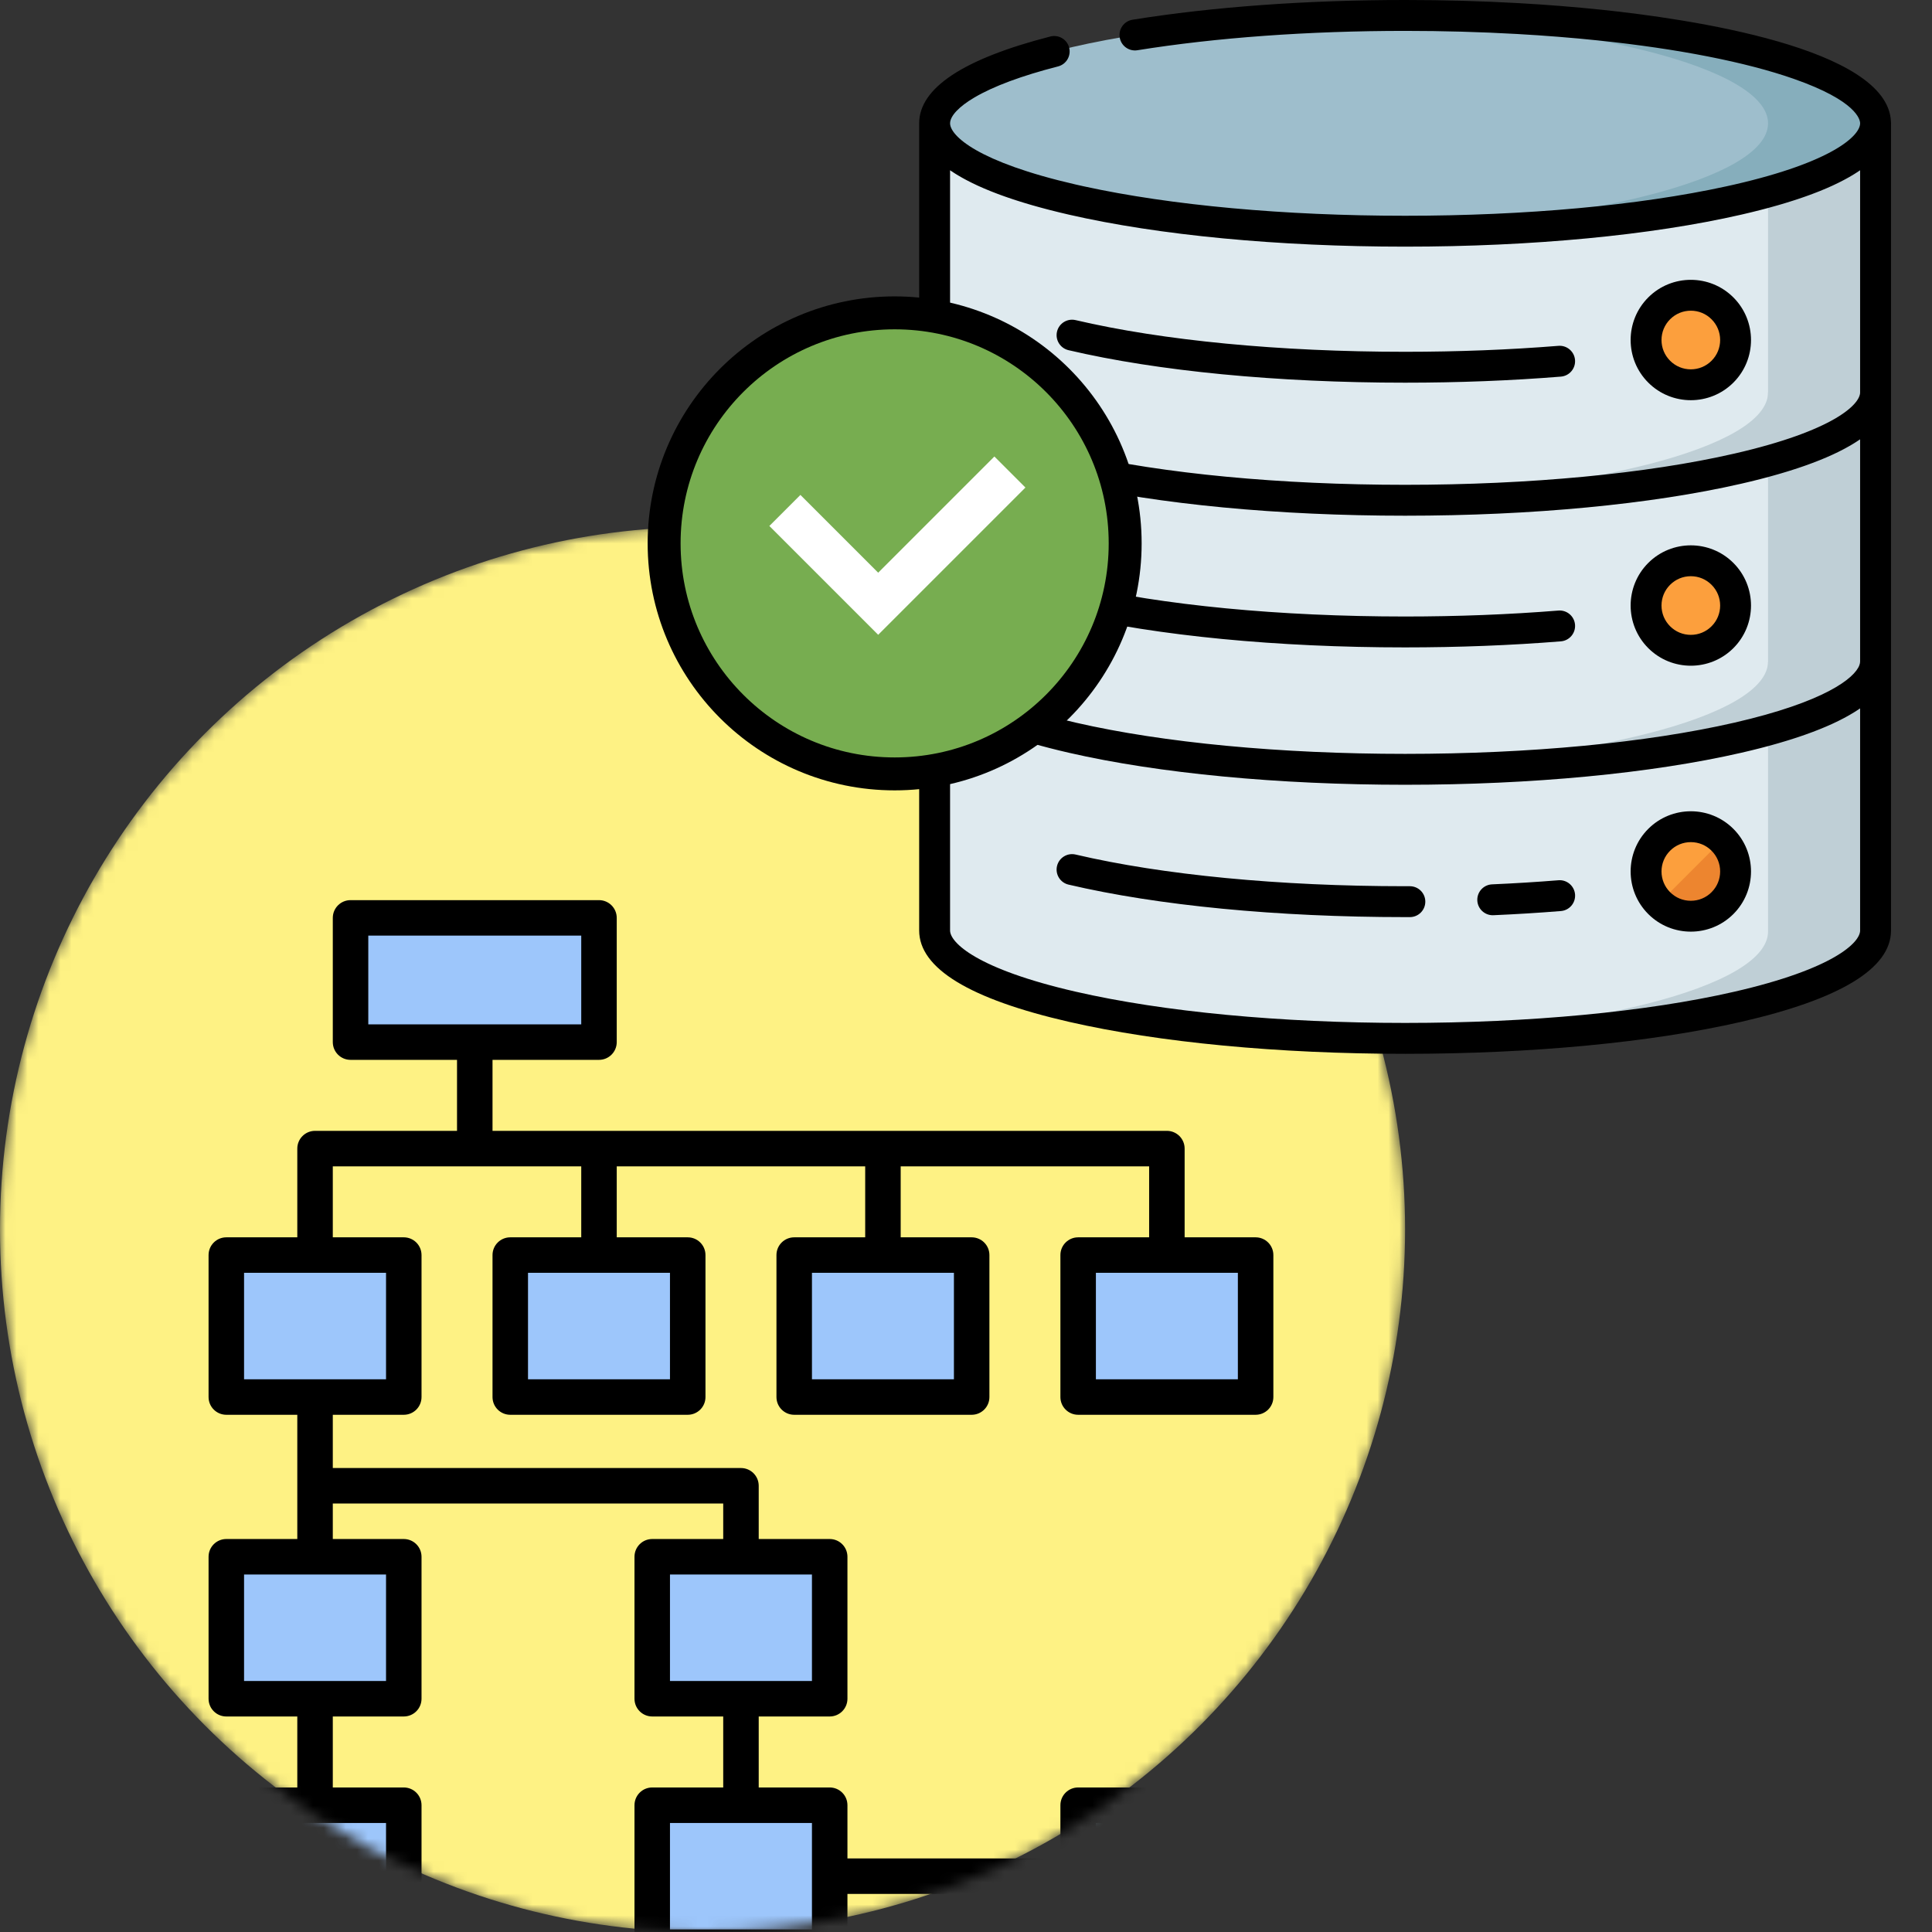 <svg width="176" height="176" viewBox="0 0 176 176" fill="none" xmlns="http://www.w3.org/2000/svg">
<rect x="0" y="0" width="176" height="176" fill="#333333" stroke="none"/>
<mask id="mask0_1885_12164" style="mask-type:alpha" maskUnits="userSpaceOnUse" x="0" y="48" width="128" height="128">
<circle cx="64" cy="112" r="64" fill="#FEF284"/>
</mask>
<g mask="url(#mask0_1885_12164)">
<circle cx="64" cy="112" r="64" fill="#FEF284"/>
<path d="M36.78 127.271V114.337H28.697H20.613V127.271H28.697H36.78Z" fill="#9DC6FB"/>
<path d="M62.643 114.337H54.56H46.477V127.271H62.643V114.337Z" fill="#9DC6FB"/>
<path d="M36.78 154.753V141.82H28.697H20.613V154.753H28.697H36.78Z" fill="#9DC6FB"/>
<path d="M75.581 141.82H67.497H59.414V154.753H67.497H75.581V141.82Z" fill="#9DC6FB"/>
<path d="M36.78 164.448H28.697H20.613V177.381H36.78V164.448Z" fill="#9DC6FB"/>
<path d="M75.588 170.914V164.448H67.505H59.422V177.381H75.588V170.914Z" fill="#9DC6FB"/>
<path d="M98.227 170.914V177.381H114.393V164.448H98.227V170.914Z" fill="#ABE9FE"/>
<path d="M88.518 114.337H80.435H72.352V127.271H88.518V114.337Z" fill="#9DC6FB"/>
<path d="M98.211 114.337V127.271H114.378V114.337H106.294H98.211Z" fill="#9DC6FB"/>
<path d="M54.563 83.616H31.93V94.933H43.246H54.563V83.616Z" fill="#9DC6FB"/>
<path d="M114.383 112.717H107.917V104.633C107.917 103.739 107.192 103.017 106.3 103.017H44.867V96.55H54.567C55.459 96.55 56.183 95.827 56.183 94.933V83.617C56.183 82.723 55.459 82 54.567 82H31.933C31.041 82 30.317 82.723 30.317 83.617V94.933C30.317 95.827 31.041 96.55 31.933 96.55H41.633V103.017H28.7C27.808 103.017 27.083 103.739 27.083 104.633V112.717H20.617C19.724 112.717 19 113.439 19 114.333V127.267C19 128.161 19.724 128.883 20.617 128.883H27.083V140.2H20.617C19.724 140.2 19 140.923 19 141.817V154.75C19 155.644 19.724 156.367 20.617 156.367H27.083V162.833H20.617C19.724 162.833 19 163.556 19 164.45V177.383C19 178.277 19.724 179 20.617 179H36.783C37.676 179 38.4 178.277 38.4 177.383V164.45C38.4 163.556 37.676 162.833 36.783 162.833H30.317V156.367H36.783C37.676 156.367 38.4 155.644 38.4 154.75V141.817C38.4 140.923 37.676 140.2 36.783 140.2H30.317V136.967H65.883V140.2H59.417C58.524 140.2 57.8 140.923 57.8 141.817V154.75C57.8 155.644 58.524 156.367 59.417 156.367H65.883V162.833H59.417C58.524 162.833 57.8 163.556 57.8 164.45V177.383C57.8 178.277 58.524 179 59.417 179H75.583C76.476 179 77.2 178.277 77.2 177.383V172.533H96.6V177.383C96.6 178.277 97.324 179 98.217 179H114.383C115.276 179 116 178.277 116 177.383V164.45C116 163.556 115.276 162.833 114.383 162.833H98.217C97.324 162.833 96.6 163.556 96.6 164.45V169.3H77.2V164.45C77.2 163.556 76.476 162.833 75.583 162.833H69.117V156.367H75.583C76.476 156.367 77.2 155.644 77.2 154.75V141.817C77.2 140.923 76.476 140.2 75.583 140.2H69.117V135.35C69.117 134.456 68.392 133.733 67.5 133.733H30.317V128.883H36.783C37.676 128.883 38.4 128.161 38.4 127.267V114.333C38.4 113.439 37.676 112.717 36.783 112.717H30.317V106.25H52.95V112.717H46.483C45.591 112.717 44.867 113.439 44.867 114.333V127.267C44.867 128.161 45.591 128.883 46.483 128.883H62.65C63.542 128.883 64.267 128.161 64.267 127.267V114.333C64.267 113.439 63.542 112.717 62.65 112.717H56.183V106.25H78.817V112.717H72.35C71.458 112.717 70.733 113.439 70.733 114.333V127.267C70.733 128.161 71.458 128.883 72.35 128.883H88.517C89.409 128.883 90.133 128.161 90.133 127.267V114.333C90.133 113.439 89.409 112.717 88.517 112.717H82.05V106.25H104.683V112.717H98.217C97.324 112.717 96.6 113.439 96.6 114.333V127.267C96.6 128.161 97.324 128.883 98.217 128.883H114.383C115.276 128.883 116 128.161 116 127.267V114.333C116 113.439 115.276 112.717 114.383 112.717ZM33.55 85.233H52.95V93.317H33.55V85.233ZM35.167 175.767H22.233V166.067H35.167V175.767ZM35.167 153.133H22.233V143.433H35.167V153.133ZM99.833 166.067H112.767V175.767H99.833V166.067ZM73.967 175.767H61.033V166.067H73.967V175.767ZM73.967 153.133H61.033V143.433H73.967V153.133ZM35.167 125.65H22.233V115.95H35.167V125.65ZM61.033 125.65H48.1V115.95H61.033V125.65ZM86.9 125.65H73.967V115.95H86.9V125.65ZM112.767 125.65H99.833V115.95H112.767V125.65Z" fill="black"/>
</g>
<path d="M85.141 60.255V84.766C85.141 90.193 104.329 94.593 127.999 94.593C151.669 94.593 170.858 90.193 170.858 84.766V60.255H85.141Z" fill="#DFEAEF"/>
<path d="M85.141 35.745V60.256C85.141 65.683 104.329 70.083 127.999 70.083C151.669 70.083 170.858 65.683 170.858 60.256V35.745H85.141Z" fill="#DFEAEF"/>
<path d="M85.141 11.235V35.745C85.141 41.173 104.329 45.573 127.999 45.573C151.669 45.573 170.858 41.173 170.858 35.745V11.235H85.141Z" fill="#DFEAEF"/>
<path d="M161.064 11.235V35.745C161.064 40.793 144.465 44.951 123.102 45.508C124.709 45.55 126.342 45.572 127.998 45.572C151.668 45.572 170.856 41.173 170.856 35.745V11.235H161.064Z" fill="#BFCFD6"/>
<path d="M161.064 35.745V60.256C161.064 65.303 144.465 69.462 123.102 70.019C124.709 70.061 126.342 70.083 127.998 70.083C151.668 70.083 170.856 65.683 170.856 60.255V35.745H161.064Z" fill="#BFCFD6"/>
<path d="M161.064 60.35V84.861C161.064 89.908 144.465 94.066 123.102 94.624C124.709 94.666 126.342 94.688 127.998 94.688C151.668 94.688 170.856 90.288 170.856 84.86V60.35H161.064Z" fill="#BFCFD6"/>
<path d="M127.999 21.061C151.67 21.061 170.858 16.662 170.858 11.235C170.858 5.807 151.67 1.408 127.999 1.408C104.329 1.408 85.141 5.807 85.141 11.235C85.141 16.662 104.329 21.061 127.999 21.061Z" fill="#9EBECC"/>
<path d="M127.998 1.407C126.342 1.407 124.709 1.429 123.102 1.471C144.465 2.028 161.064 6.187 161.064 11.234C161.064 16.282 144.465 20.44 123.102 20.997C124.709 21.039 126.342 21.061 127.998 21.061C151.668 21.061 170.856 16.662 170.856 11.234C170.856 5.807 151.668 1.407 127.998 1.407Z" fill="#86AEBC"/>
<path d="M154.028 35.053C156.28 35.053 158.106 33.227 158.106 30.975C158.106 28.723 156.28 26.897 154.028 26.897C151.775 26.897 149.949 28.723 149.949 30.975C149.949 33.227 151.775 35.053 154.028 35.053Z" fill="#FC9F3D"/>
<path d="M154.028 59.241C156.28 59.241 158.106 57.415 158.106 55.163C158.106 52.91 156.28 51.084 154.028 51.084C151.775 51.084 149.949 52.91 149.949 55.163C149.949 57.415 151.775 59.241 154.028 59.241Z" fill="#FC9F3D"/>
<path d="M154.028 83.466C156.28 83.466 158.106 81.64 158.106 79.387C158.106 77.135 156.28 75.309 154.028 75.309C151.775 75.309 149.949 77.135 149.949 79.387C149.949 81.64 151.775 83.466 154.028 83.466Z" fill="#FC9F3D"/>
<path d="M156.912 82.271C158.505 80.678 158.505 78.096 156.912 76.503L151.145 82.271C152.737 83.864 155.319 83.864 156.912 82.271Z" fill="#ED852F"/>
<path d="M141.966 31.505C137.49 31.865 132.79 32.047 127.998 32.047C116.571 32.047 105.912 31.022 97.983 29.161C97.228 28.985 96.469 29.453 96.291 30.21C96.114 30.966 96.583 31.724 97.34 31.901C105.473 33.81 116.361 34.861 127.998 34.861C132.865 34.861 137.641 34.676 142.191 34.309C142.966 34.247 143.543 33.569 143.481 32.794C143.419 32.02 142.738 31.441 141.966 31.505Z" fill="black"/>
<path d="M141.966 55.62C137.49 55.98 132.79 56.162 127.998 56.162C116.571 56.162 105.912 55.138 97.983 53.277C97.228 53.1 96.469 53.568 96.291 54.325C96.114 55.082 96.583 55.839 97.34 56.016C105.473 57.925 116.361 58.976 127.998 58.976C132.865 58.976 137.641 58.791 142.191 58.425C142.966 58.362 143.543 57.684 143.481 56.909C143.419 56.135 142.738 55.557 141.966 55.62Z" fill="black"/>
<path d="M172.259 11.068C171.962 4.34 153.76 1.709 145.896 0.887C143.47 0.634 140.927 0.431 138.337 0.285C134.973 0.096 131.495 0 128 0C119.058 0 110.472 0.622 103.168 1.798C102.4 1.922 101.879 2.644 102.002 3.411C102.126 4.178 102.849 4.701 103.615 4.577C110.774 3.424 119.206 2.814 128 2.814C131.442 2.814 134.867 2.909 138.179 3.095C140.724 3.238 143.222 3.437 145.604 3.686C152.881 4.446 159.033 5.654 163.395 7.178C169.16 9.193 169.452 10.91 169.452 11.234C169.452 12.33 167.038 14.738 157.992 16.812C157.742 16.869 157.489 16.926 157.234 16.981C149.33 18.707 138.991 19.655 128 19.655C117.01 19.655 106.671 18.707 98.766 16.981C98.511 16.926 98.259 16.869 98.009 16.812C89.045 14.756 86.595 12.375 86.551 11.266C86.551 11.255 86.552 11.245 86.552 11.235C86.552 11.225 86.551 11.215 86.551 11.205C86.574 10.543 87.376 9.699 88.762 8.883C90.511 7.853 93.075 6.9 96.385 6.051C97.137 5.858 97.591 5.091 97.398 4.338C97.205 3.586 96.439 3.133 95.685 3.325C87.755 5.36 83.734 8.021 83.734 11.235V35.745V60.255V84.766C83.734 88.211 88.326 91.01 97.38 93.086C105.575 94.965 116.45 96 128 96C139.551 96 150.425 94.965 158.62 93.086C167.675 91.01 172.266 88.21 172.266 84.766V60.255V35.745V11.307C172.267 11.283 172.269 11.259 172.269 11.234C172.269 11.178 172.266 11.123 172.259 11.068ZM169.452 84.766C169.452 85.861 167.038 88.269 157.991 90.343C149.996 92.176 139.345 93.186 128 93.186C116.655 93.186 106.004 92.176 98.009 90.343C88.962 88.269 86.549 85.861 86.549 84.766V64.532C86.579 64.553 86.613 64.574 86.645 64.595C86.721 64.647 86.799 64.698 86.878 64.749C86.942 64.79 87.007 64.832 87.073 64.873C87.156 64.924 87.241 64.975 87.327 65.026C87.394 65.066 87.461 65.106 87.531 65.145C87.621 65.197 87.715 65.248 87.809 65.3C87.878 65.338 87.946 65.376 88.017 65.413C88.119 65.468 88.225 65.521 88.331 65.575C88.398 65.609 88.463 65.643 88.532 65.677C88.663 65.741 88.799 65.805 88.935 65.869C88.983 65.891 89.028 65.913 89.076 65.936C89.261 66.02 89.451 66.105 89.646 66.188C89.706 66.214 89.77 66.24 89.832 66.266C89.97 66.323 90.107 66.381 90.249 66.438C90.33 66.47 90.414 66.502 90.496 66.535C90.624 66.584 90.751 66.634 90.882 66.684C90.973 66.718 91.066 66.751 91.159 66.785C91.286 66.832 91.414 66.879 91.545 66.925C91.642 66.959 91.742 66.993 91.841 67.028C91.972 67.073 92.104 67.118 92.239 67.162C92.341 67.196 92.445 67.23 92.549 67.264C92.685 67.308 92.822 67.352 92.962 67.395C93.068 67.428 93.175 67.462 93.284 67.495C93.426 67.538 93.571 67.581 93.717 67.624C93.826 67.656 93.935 67.688 94.046 67.721C94.197 67.764 94.351 67.807 94.506 67.85C94.616 67.88 94.725 67.911 94.837 67.941C95.001 67.986 95.169 68.03 95.337 68.074C95.443 68.102 95.548 68.13 95.656 68.157C95.844 68.206 96.037 68.253 96.23 68.301C96.321 68.324 96.411 68.347 96.504 68.369C96.791 68.439 97.083 68.508 97.38 68.576C105.575 70.455 116.45 71.49 128 71.49C139.551 71.49 150.425 70.455 158.62 68.576C158.917 68.508 159.209 68.439 159.497 68.369C159.59 68.347 159.679 68.324 159.771 68.301C159.964 68.253 160.156 68.206 160.344 68.158C160.452 68.13 160.558 68.102 160.664 68.074C160.832 68.03 160.999 67.986 161.163 67.941C161.275 67.911 161.384 67.88 161.494 67.85C161.649 67.807 161.803 67.764 161.954 67.721C162.065 67.689 162.174 67.656 162.283 67.624C162.429 67.581 162.574 67.538 162.716 67.495C162.825 67.462 162.932 67.428 163.039 67.395C163.178 67.352 163.315 67.308 163.451 67.264C163.556 67.23 163.659 67.196 163.762 67.162C163.896 67.118 164.028 67.073 164.159 67.028C164.258 66.994 164.357 66.959 164.455 66.925C164.586 66.879 164.714 66.832 164.841 66.785C164.934 66.751 165.027 66.718 165.117 66.684C165.248 66.635 165.376 66.585 165.503 66.535C165.586 66.502 165.67 66.471 165.75 66.438C165.892 66.381 166.029 66.324 166.167 66.266C166.229 66.24 166.293 66.214 166.354 66.188C166.549 66.105 166.739 66.02 166.924 65.936C166.972 65.914 167.018 65.891 167.065 65.869C167.201 65.805 167.337 65.741 167.468 65.677C167.537 65.643 167.602 65.609 167.669 65.575C167.775 65.521 167.881 65.468 167.983 65.413C168.054 65.376 168.122 65.338 168.191 65.3C168.285 65.249 168.379 65.197 168.469 65.145C168.539 65.106 168.606 65.066 168.673 65.025C168.759 64.975 168.844 64.924 168.927 64.873C168.993 64.832 169.057 64.79 169.122 64.749C169.201 64.698 169.279 64.647 169.355 64.595C169.387 64.574 169.421 64.553 169.451 64.532V84.766H169.452ZM169.452 60.255C169.452 60.358 169.43 60.472 169.385 60.597C168.941 61.799 166.19 63.953 157.991 65.833C149.996 67.666 139.345 68.676 128 68.676C116.655 68.676 106.004 67.666 98.009 65.833C89.811 63.953 87.059 61.799 86.616 60.597C86.57 60.472 86.549 60.358 86.549 60.255V40.022C86.578 40.042 86.611 40.062 86.641 40.082C86.72 40.135 86.8 40.188 86.881 40.24C86.944 40.281 87.007 40.321 87.071 40.361C87.156 40.413 87.242 40.465 87.329 40.517C87.396 40.556 87.462 40.595 87.53 40.634C87.621 40.686 87.716 40.738 87.81 40.79C87.879 40.828 87.946 40.865 88.017 40.903C88.118 40.957 88.224 41.01 88.33 41.063C88.397 41.098 88.463 41.132 88.533 41.166C88.662 41.23 88.795 41.293 88.929 41.355C88.979 41.379 89.026 41.402 89.076 41.425C89.261 41.51 89.451 41.594 89.645 41.677C89.709 41.705 89.777 41.732 89.842 41.759C89.976 41.815 90.11 41.871 90.248 41.927C90.332 41.96 90.419 41.994 90.504 42.027C90.628 42.076 90.753 42.124 90.881 42.172C90.974 42.207 91.07 42.242 91.165 42.277C91.29 42.323 91.415 42.368 91.543 42.414C91.642 42.449 91.744 42.484 91.846 42.519C91.974 42.563 92.104 42.607 92.236 42.651C92.34 42.685 92.446 42.72 92.552 42.754C92.686 42.798 92.822 42.841 92.96 42.884C93.067 42.918 93.176 42.951 93.286 42.985C93.427 43.028 93.57 43.07 93.715 43.113C93.825 43.145 93.935 43.178 94.047 43.21C94.197 43.253 94.35 43.296 94.504 43.339C94.615 43.369 94.725 43.4 94.838 43.431C95.001 43.475 95.167 43.519 95.333 43.562C95.441 43.591 95.547 43.619 95.657 43.647C95.844 43.695 96.036 43.742 96.228 43.79C96.32 43.813 96.41 43.836 96.504 43.858C96.791 43.928 97.083 43.997 97.38 44.065C105.575 45.944 116.45 46.979 128 46.979C139.55 46.979 150.425 45.944 158.62 44.065C158.917 43.997 159.209 43.928 159.497 43.858C159.59 43.836 159.68 43.813 159.773 43.79C159.965 43.743 160.156 43.695 160.343 43.647C160.453 43.619 160.56 43.591 160.668 43.562C160.834 43.519 161 43.475 161.162 43.431C161.275 43.4 161.385 43.37 161.496 43.339C161.649 43.296 161.802 43.253 161.953 43.21C162.065 43.178 162.175 43.145 162.285 43.113C162.43 43.07 162.573 43.028 162.714 42.985C162.824 42.951 162.933 42.918 163.04 42.884C163.178 42.841 163.313 42.798 163.448 42.754C163.554 42.72 163.66 42.685 163.764 42.651C163.896 42.607 164.025 42.563 164.154 42.519C164.256 42.484 164.357 42.449 164.457 42.414C164.585 42.369 164.71 42.323 164.835 42.277C164.93 42.242 165.026 42.208 165.119 42.172C165.247 42.124 165.371 42.076 165.496 42.027C165.581 41.994 165.668 41.961 165.752 41.927C165.89 41.872 166.023 41.816 166.157 41.76C166.223 41.732 166.29 41.705 166.355 41.677C166.549 41.594 166.739 41.51 166.924 41.425C166.974 41.402 167.021 41.379 167.071 41.356C167.205 41.293 167.338 41.23 167.467 41.167C167.537 41.132 167.603 41.098 167.67 41.063C167.776 41.01 167.882 40.957 167.983 40.903C168.054 40.865 168.121 40.828 168.19 40.79C168.285 40.738 168.379 40.687 168.47 40.634C168.539 40.595 168.605 40.556 168.671 40.517C168.758 40.465 168.845 40.413 168.929 40.361C168.993 40.321 169.056 40.281 169.119 40.24C169.2 40.188 169.281 40.135 169.359 40.082C169.389 40.062 169.422 40.042 169.451 40.022V60.255H169.452ZM169.452 35.745C169.452 36.84 167.038 39.248 157.991 41.322C149.996 43.156 139.345 44.165 128 44.165C116.655 44.165 106.004 43.156 98.009 41.322C88.962 39.248 86.549 36.841 86.549 35.745V15.511C86.578 15.532 86.611 15.552 86.641 15.572C86.72 15.625 86.8 15.678 86.881 15.73C86.944 15.77 87.007 15.811 87.071 15.851C87.156 15.903 87.242 15.955 87.329 16.006C87.396 16.046 87.462 16.085 87.53 16.124C87.621 16.176 87.716 16.228 87.81 16.28C87.879 16.317 87.946 16.355 88.017 16.392C88.118 16.446 88.224 16.5 88.33 16.553C88.397 16.587 88.463 16.622 88.533 16.656C88.662 16.72 88.795 16.782 88.929 16.845C88.979 16.868 89.026 16.892 89.076 16.915C89.261 17 89.451 17.084 89.645 17.167C89.709 17.194 89.777 17.221 89.842 17.249C89.976 17.305 90.11 17.361 90.248 17.416C90.332 17.45 90.419 17.483 90.504 17.517C90.628 17.565 90.753 17.614 90.881 17.662C90.974 17.697 91.07 17.732 91.165 17.767C91.29 17.812 91.415 17.858 91.543 17.903C91.642 17.939 91.744 17.973 91.846 18.008C91.974 18.052 92.104 18.097 92.236 18.14C92.34 18.175 92.446 18.209 92.552 18.244C92.686 18.287 92.822 18.33 92.96 18.373C93.067 18.407 93.176 18.441 93.286 18.474C93.427 18.517 93.57 18.56 93.715 18.602C93.825 18.635 93.935 18.668 94.047 18.7C94.197 18.743 94.35 18.786 94.504 18.828C94.615 18.859 94.725 18.89 94.838 18.92C95.001 18.965 95.167 19.008 95.333 19.052C95.441 19.08 95.547 19.109 95.657 19.137C95.844 19.185 96.036 19.232 96.228 19.279C96.32 19.302 96.41 19.325 96.504 19.348C96.791 19.418 97.083 19.487 97.38 19.555C105.575 21.434 116.45 22.469 128 22.469C139.551 22.469 150.425 21.434 158.62 19.555C158.917 19.487 159.209 19.418 159.497 19.348C159.59 19.325 159.68 19.302 159.773 19.279C159.965 19.232 160.156 19.185 160.343 19.137C160.453 19.109 160.56 19.08 160.668 19.052C160.834 19.008 161 18.965 161.162 18.921C161.275 18.89 161.385 18.859 161.496 18.828C161.649 18.786 161.802 18.743 161.953 18.7C162.065 18.668 162.175 18.635 162.285 18.603C162.43 18.56 162.573 18.517 162.714 18.474C162.824 18.441 162.933 18.407 163.04 18.373C163.178 18.331 163.313 18.287 163.448 18.244C163.554 18.21 163.66 18.175 163.764 18.14C163.896 18.097 164.025 18.053 164.154 18.008C164.256 17.974 164.357 17.939 164.457 17.903C164.585 17.858 164.71 17.812 164.835 17.767C164.93 17.732 165.026 17.697 165.119 17.662C165.247 17.614 165.371 17.565 165.496 17.517C165.581 17.483 165.668 17.45 165.752 17.417C165.89 17.361 166.023 17.305 166.157 17.249C166.223 17.222 166.29 17.195 166.355 17.167C166.549 17.084 166.739 17 166.924 16.915C166.974 16.892 167.021 16.868 167.071 16.845C167.205 16.783 167.338 16.72 167.467 16.656C167.537 16.622 167.603 16.588 167.67 16.553C167.776 16.5 167.882 16.446 167.983 16.392C168.054 16.355 168.121 16.317 168.19 16.28C168.285 16.228 168.379 16.176 168.47 16.124C168.539 16.085 168.605 16.046 168.671 16.006C168.758 15.954 168.845 15.903 168.929 15.851C168.993 15.811 169.056 15.77 169.119 15.73C169.2 15.678 169.281 15.625 169.359 15.572C169.389 15.552 169.422 15.532 169.451 15.511V35.745H169.452Z" fill="black"/>
<path d="M150.151 27.096C148.012 29.235 148.012 32.714 150.151 34.853C151.22 35.922 152.625 36.457 154.03 36.457C155.434 36.457 156.839 35.922 157.908 34.853C160.047 32.714 160.047 29.235 157.908 27.096C155.769 24.957 152.29 24.957 150.151 27.096ZM155.918 32.863C155.414 33.368 154.743 33.646 154.03 33.646C153.316 33.646 152.645 33.368 152.141 32.863C151.636 32.359 151.359 31.688 151.359 30.975C151.359 30.261 151.636 29.59 152.141 29.086C152.645 28.581 153.316 28.303 154.03 28.303C154.743 28.303 155.414 28.581 155.918 29.086C156.423 29.59 156.701 30.261 156.701 30.975C156.701 31.688 156.423 32.359 155.918 32.863Z" fill="black"/>
<path d="M150.151 51.283C148.012 53.422 148.012 56.902 150.151 59.041C151.22 60.11 152.625 60.645 154.03 60.645C155.434 60.645 156.839 60.11 157.908 59.041C160.047 56.902 160.047 53.422 157.908 51.283C155.769 49.145 152.29 49.145 150.151 51.283ZM155.918 57.051C155.414 57.556 154.743 57.834 154.03 57.834C153.316 57.834 152.645 57.556 152.141 57.051C151.636 56.547 151.359 55.876 151.359 55.162C151.359 54.449 151.636 53.778 152.141 53.274C152.645 52.769 153.316 52.491 154.03 52.491C154.743 52.491 155.414 52.769 155.918 53.274C156.423 53.778 156.701 54.449 156.701 55.162C156.701 55.876 156.423 56.547 155.918 57.051Z" fill="black"/>
<path d="M150.151 75.509C148.012 77.647 148.012 81.127 150.151 83.266C151.22 84.335 152.625 84.87 154.03 84.87C155.434 84.87 156.839 84.335 157.908 83.266C160.047 81.127 160.047 77.647 157.908 75.509C155.769 73.37 152.29 73.37 150.151 75.509ZM155.918 81.276C155.414 81.781 154.743 82.059 154.03 82.059C153.316 82.059 152.645 81.781 152.141 81.276C151.636 80.772 151.359 80.101 151.359 79.387C151.359 78.674 151.636 78.003 152.141 77.499C152.645 76.994 153.316 76.716 154.03 76.716C154.743 76.716 155.414 76.994 155.918 77.499C156.423 78.003 156.701 78.674 156.701 79.387C156.701 80.101 156.423 80.772 155.918 81.276Z" fill="black"/>
<path d="M141.967 80.189C140 80.348 137.966 80.473 135.924 80.562C135.148 80.596 134.546 81.252 134.579 82.029C134.612 82.784 135.235 83.375 135.984 83.375C136.005 83.375 136.026 83.374 136.046 83.374C138.123 83.283 140.191 83.156 142.193 82.994C142.968 82.932 143.545 82.254 143.483 81.479C143.42 80.705 142.74 80.124 141.967 80.189Z" fill="black"/>
<path d="M128.435 80.732C128.434 80.732 128.433 80.732 128.432 80.732L127.997 80.732C116.571 80.732 105.912 79.707 97.983 77.846C97.228 77.67 96.469 78.138 96.291 78.895C96.114 79.651 96.583 80.409 97.34 80.586C105.473 82.495 116.361 83.546 127.997 83.546L128.439 83.546C129.216 83.544 129.844 82.912 129.842 82.135C129.84 81.359 129.211 80.732 128.435 80.732Z" fill="black"/>
<circle cx="81.5" cy="49.5" r="21" fill="#77AD50" stroke="black" stroke-width="3"/>
<path d="M71.5 46.5L80 55L92 43" stroke="white" stroke-width="4"/>
</svg>
